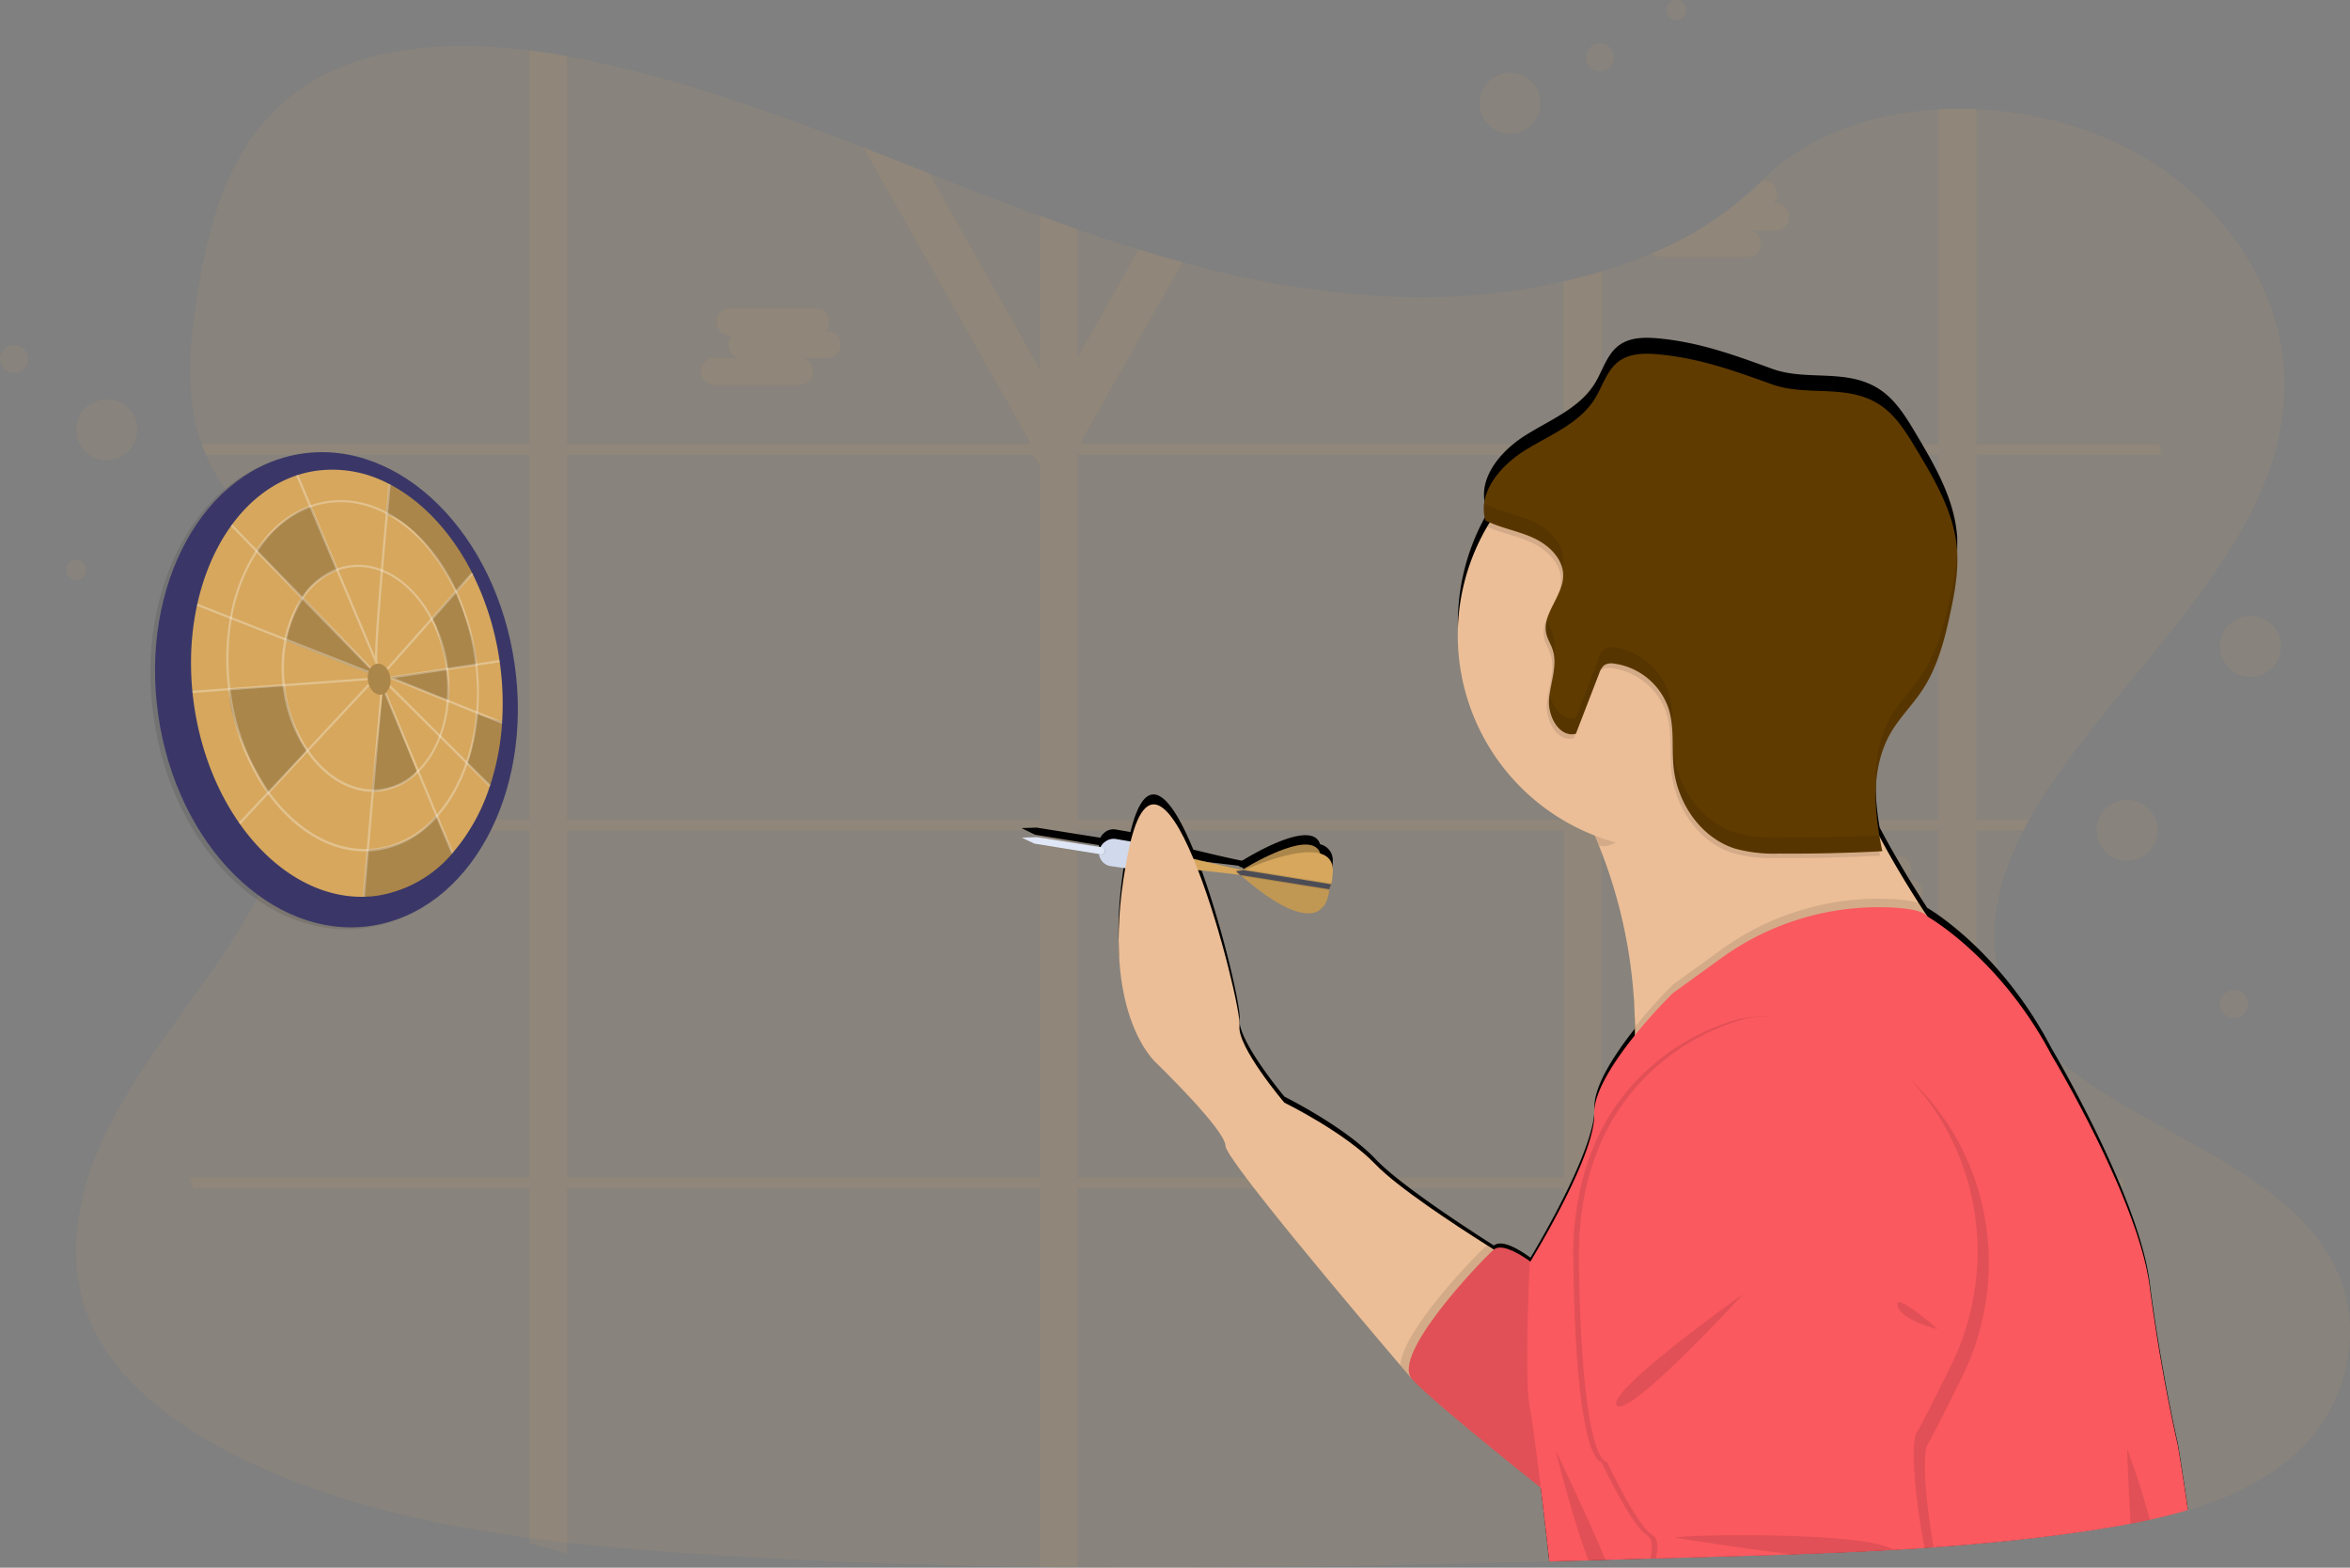 <svg id="Group_7" data-name="Group 7" xmlns="http://www.w3.org/2000/svg" xmlns:xlink="http://www.w3.org/1999/xlink" width="527.99" height="352.205" viewBox="0 0 527.99 352.205">
  <rect x="0" y="0" width="527.99" height="352.205" fill="#808080" stroke="none"/>
  <defs>
    <linearGradient id="linear-gradient" x1="0.5" y1="1" x2="0.5" gradientUnits="objectBoundingBox">
      <stop offset="0" stopColor="gray" stopOpacity="0.251"/>
      <stop offset="0.54" stopColor="gray" stopOpacity="0.122"/>
      <stop offset="1" stopColor="gray" stopOpacity="0.102"/>
    </linearGradient>
  </defs>
  <path id="Path_188" data-name="Path 188" d="M609.312,439.973a60.439,60.439,0,0,1-19.543,10.338q-1.584.541-3.213,1.012c-2.8.835-5.673,1.559-8.567,2.191-1.427.319-2.864.612-4.3.886-2.444.471-4.9.891-7.338,1.275-9.053,1.422-18.167,2.475-27.326,3.274q-4.236.374-8.476.673l-1.128.081-2.024.137-1.245.081c-1.893.127-3.785.238-5.673.344-7.565.425-15.141.734-22.716,1.012-5.566.192-11.077.354-16.613.506l-11.259.329-2.91.086-1.275.035q-5,.152-10.01.288l-.941.025-2.935.086-5.566.152-1.66.046-1.518.04c-35.337.951-70.7,1.645-106.016,1.346q-4.241-.03-8.476-.091c-26.223-.339-52.416-1.255-78.563-3.036-9.19-.627-18.44-1.387-27.64-2.434q-4.251-.481-8.476-1.048c-22.6-3.036-44.643-8.157-64.389-17.711-14.873-7.211-28.6-17.469-34.36-31.117-5.814-13.774-2.738-29.244,3.9-42.745s16.629-25.6,25.241-38.287c2.96-4.367,5.759-8.917,8.294-13.592.152-.283.309-.572.455-.855q1.948-3.659,3.674-7.408h0q1.64-3.573,3.036-7.216.42-1.088.8-2.171c.03-.081.061-.162.086-.243s.066-.182.1-.273a93.687,93.687,0,0,0,3.816-14.1l.121-.668c.056-.319.111-.633.162-.951s.1-.592.142-.891h0a69.835,69.835,0,0,0,.784-13.587v-.506a57.66,57.66,0,0,0-.759-6.948h0c-.03-.2-.061-.39-.1-.582a54.41,54.41,0,0,0-2.667-9.665c-.051-.137-.106-.278-.162-.42a.568.568,0,0,0-.071-.187c-.38-.967-.784-1.923-1.23-2.879h0c-.071-.162-.152-.329-.228-.506h0c-.147-.309-.294-.617-.45-.921h0q-1.068-2.181-2.378-4.306c-1.012-1.685-2.161-3.335-3.34-4.954l-.167-.228-.137-.192c-1.548-2.11-3.168-4.185-4.747-6.28-1.24-1.635-2.454-3.279-3.593-4.954l-.2-.3a50.476,50.476,0,0,1-3.684-6.341c-.213-.45-.42-.9-.612-1.356-.344-.8-.663-1.6-.946-2.414-3.886-10.981-2.707-22.974-.84-34.411,2.768-16.993,7.92-35.307,23.865-45.913,13.921-9.266,32.761-10.349,50.6-8.1,2.859.354,5.688.794,8.476,1.3l1.518.288c22.57,4.327,43.914,11.988,65,20.191,4.924,1.918,9.837,3.866,14.746,5.8q5.754,2.272,11.512,4.519,6.654,2.591,13.41,5.06,4.22,1.549,8.476,3.036,6.827,2.373,13.744,4.509,4.9,1.518,9.848,2.859a211.553,211.553,0,0,0,48.251,7.8,147.4,147.4,0,0,0,37.351-3.461c2.859-.648,5.693-1.392,8.476-2.232a110.326,110.326,0,0,0,11.437-4.145,76.824,76.824,0,0,0,24.584-16.193l.056-.056c9.923-10.065,24.472-15.181,39.714-16.036a83.058,83.058,0,0,1,8.476-.046,84.134,84.134,0,0,1,30.707,7.186c24.108,10.931,39.7,34.072,38.525,57.183-1.705,33.642-34.138,59.465-53.489,88.9-1.366,2.075-2.667,4.215-3.876,6.4-.445.8-.87,1.6-1.285,2.414-4.767,9.311-7.631,19.366-6.073,29.027a30.992,30.992,0,0,0,1.235,5.015c.238.714.506,1.427.8,2.135a39.721,39.721,0,0,0,10.065,13.774,68.833,68.833,0,0,0,6.189,5.03c18.056,13.127,44.208,21.406,55.761,39.34C627.221,407.9,623.648,428.066,609.312,439.973Z" transform="translate(-94.985 -112.083)" fill="#d6a75d" opacity="0.1"/>
  <path id="Path_189" data-name="Path 189" d="M564.033,377.554V299.578h10.581c.415-.81.84-1.614,1.285-2.414H564.033V215.185h41.5c-.091-.8-.192-1.619-.293-2.414h-41.2V137.5a83.067,83.067,0,0,0-8.476.046v75.213h-75.79V173.988c-2.783.84-5.617,1.584-8.476,2.232v36.536H363.1l-.258-.461,22.843-40.418q-4.949-1.341-9.848-2.859L362.1,193.334V164.49q-4.256-1.478-8.476-3.036v34.553L328.7,151.91c-4.909-1.938-9.822-3.886-14.746-5.8L351.4,212.321l-.263.461H247.417V125.6c-2.788-.506-5.617-.946-8.476-1.3v88.456H165.291c.283.81.6,1.614.946,2.414h72.7v81.979H185.674c-.025.081-.056.162-.086.243q-.385,1.083-.8,2.171H238.93v77.991H162.69q.354,1.2.734,2.414h75.517v79.793q4.251,1.123,8.476,2.348V379.968H353.625v85.1q4.236.061,8.476.091V379.968H471.29V463.7l5.566-.152,2.935-.086v-83.5h75.745V460.56q4.241-.3,8.476-.673V379.968h33.146c-.091-.8-.177-1.609-.263-2.414Zm-210.413,0h-106.2V299.578H353.625Zm0-80.39h-106.2V215.185h104.69l1.518,2.191Zm117.67,80.39H362.1V299.578H471.29Zm0-80.39H362.1V215.185H471.29Zm84.246,80.39h-75.77V299.578h75.77Zm0-80.39h-75.77V215.185h75.77Z" transform="translate(-119.985 -113.01)" fill="#d6a75d" opacity="0.1"/>
  <path id="Path_190" data-name="Path 190" d="M842.587,190.362a2.925,2.925,0,0,1-2.8,3.036h-5.658a3,3,0,0,1,2.146,2.935,2.925,2.925,0,0,1-2.8,3.036H813.813a2.677,2.677,0,0,1-1.943-.85,76.824,76.824,0,0,0,24.584-16.193l.056-.056h.617a2.7,2.7,0,0,1,1.979.886,3.168,3.168,0,0,1,0,4.241h.663a2.925,2.925,0,0,1,2.819,2.965Z" transform="translate(-440.652 -141.645)" fill="#d6a75d" opacity="0.1"/>
  <path id="Path_191" data-name="Path 191" d="M418.146,244.081h-.653a3.132,3.132,0,0,0,.8-2.105h0a2.925,2.925,0,0,0-2.8-3.036H395.835a2.925,2.925,0,0,0-2.8,3.036h0a2.925,2.925,0,0,0,2.8,3.036h.658a3.132,3.132,0,0,0-.8,2.105,3,3,0,0,0,2.146,2.935h-5.658a3.036,3.036,0,0,0,0,6.037h19.655a2.925,2.925,0,0,0,2.8-3.036,2.991,2.991,0,0,0-2.125-2.95h5.658a3.036,3.036,0,0,0,0-6.042Z" transform="translate(-232.003 -169.637)" fill="#d6a75d" opacity="0.1"/>
  <path id="Path_192" data-name="Path 192" d="M898.582,487.231h-.658a3.107,3.107,0,0,0,.8-2.105h0a2.925,2.925,0,0,0-2.8-3.036H876.266a2.93,2.93,0,0,0-2.8,3.036h0a2.93,2.93,0,0,0,2.8,3.036h.658a3.128,3.128,0,0,0-.8,2.105,2.986,2.986,0,0,0,2.146,2.93h-5.658a3.036,3.036,0,0,0,0,6.042h19.655a2.93,2.93,0,0,0,2.8-3.036,2.991,2.991,0,0,0-2.146-2.93h5.657a3.036,3.036,0,0,0,0-6.042Z" transform="translate(-469.306 -289.743)" fill="#d6a75d" opacity="0.1"/>
  <ellipse id="Ellipse_83" data-name="Ellipse 83" cx="40.433" cy="53.595" rx="40.433" ry="53.595" transform="matrix(0.99, -0.143, 0.143, 0.99, 26.853, 108.121)" opacity="0.1"/>
  <ellipse id="Ellipse_84" data-name="Ellipse 84" cx="40.433" cy="53.595" rx="40.433" ry="53.595" transform="matrix(0.99, -0.143, 0.143, 0.99, 27.899, 107.688)" fill="#3a3768"/>
  <path id="Path_193" data-name="Path 193" d="M233.019,367a57.715,57.715,0,0,1-2.763,14.589,43.282,43.282,0,0,1-8.34,14.994A27.794,27.794,0,0,1,205,406.2a25.54,25.54,0,0,1-3.274.253c-17.762.243-34.35-18.218-37.928-43.049-3.78-26.345,8.491-49.951,27.448-52.659a26.984,26.984,0,0,1,16.411,2.991c7.454,3.846,14.048,10.92,18.663,20.06h0a64.146,64.146,0,0,1,6.128,19.736A65.482,65.482,0,0,1,233.019,367Z" transform="translate(-120.197 -204.978)" fill="#d6a75d"/>
  <path id="Path_194" data-name="Path 194" d="M245.789,409.034l-2.449,22.311s7.834-.734,10.121-4.651L246.24,408.66Z" transform="translate(-159.823 -253.472)" fill="#d6a75d"/>
  <path id="Path_195" data-name="Path 195" d="M245.789,409.034l-2.449,22.311s7.834-.734,10.121-4.651L246.24,408.66Z" transform="translate(-159.823 -253.472)" opacity="0.2"/>
  <path id="Path_196" data-name="Path 196" d="M180.061,407.12l12.322-.83s1.28,9.362,5.172,14.63l-8.749,9.514S179.733,415.976,180.061,407.12Z" transform="translate(-128.562 -252.301)" opacity="0.2"/>
  <rect id="Rectangle_89" data-name="Rectangle 89" width="42.619" height="0.506" transform="translate(53.638 184.828) rotate(-47)" fill="#fff" opacity="0.3"/>
  <path id="Path_197" data-name="Path 197" d="M85.45,304.291l-.04-.506,40.423-2.945.04.5Z" transform="translate(-42.189 -148.602)" fill="#fff" opacity="0.3"/>
  <path id="Path_198" data-name="Path 198" d="M269.1,336.925h0l-3.5,4.241c-8.648-16.553-15.864-17.484-15.864-17.484l.7-6.821C257.9,320.711,264.5,327.785,269.1,336.925Z" transform="translate(-162.984 -208.127)" opacity="0.2"/>
  <path id="Path_199" data-name="Path 199" d="M208.779,366.9l15.961,16.7-1.118.471-18.562-7.3A47.783,47.783,0,0,1,208.779,366.9Z" transform="translate(-140.914 -232.844)" opacity="0.2"/>
  <rect id="Rectangle_90" data-name="Rectangle 90" width="0.506" height="41.374" transform="translate(44.199 136.094) rotate(-68.55)" fill="#fff" opacity="0.3"/>
  <path id="Path_200" data-name="Path 200" d="M250.79,400.842,263.805,399s.916,5.384.43,6.958a1.186,1.186,0,0,1-.056.142Z" transform="translate(-163.503 -248.7)" opacity="0.2"/>
  <path id="Path_201" data-name="Path 201" d="M192.14,336.634s5.44-7.859,12.216-9.944l5.992,14.326s-5.84,2.161-7.884,6.472Z" transform="translate(-134.532 -212.982)" opacity="0.2"/>
  <path id="Path_202" data-name="Path 202" d="M228.326,355.531l-.435-.056c-.1,0-.2-.03-.273-.334l-17.838-42.2.466-.2,17.261,40.848c0-2.272.273-7.333,1.22-18.612.835-9.959,1.807-20.029,1.817-20.13l.506.051c-1.447,14.984-3.38,37.447-3,39.977Z" transform="translate(-143.245 -206.091)" fill="#fff" opacity="0.3"/>
  <rect id="Rectangle_91" data-name="Rectangle 91" width="0.506" height="44.77" transform="translate(51.847 118.172) rotate(-44.18)" fill="#fff" opacity="0.3"/>
  <path id="Path_203" data-name="Path 203" d="M269.87,370.644l5.45-6.174s5.177,12.767,4.595,16.563l-6.472.911S271.115,370.988,269.87,370.644Z" transform="translate(-172.927 -231.644)" opacity="0.2"/>
  <rect id="Rectangle_92" data-name="Rectangle 92" width="28.829" height="0.506" transform="translate(86.786 150.199) rotate(-48.39)" fill="#fff" opacity="0.3"/>
  <path id="Path_204" data-name="Path 204" d="M240.8,376.366l-.03-.268a.523.523,0,0,0-.035-.233c-.035-.076,0-.207-.04-.314a33.464,33.464,0,0,0-3.35-10.6c-.056-.106-.111-.213-.172-.319a1.107,1.107,0,0,0-.081-.152c-2.723-5.06-6.629-8.841-10.986-10.627-.162-.071-.324-.132-.506-.192a14.291,14.291,0,0,0-7.085-.8,13.487,13.487,0,0,0-2.611.643,1.232,1.232,0,0,0-.192.066l-.288.106a16.584,16.584,0,0,0-7.479,6.133l-.056.081-.147.218h0a1.11,1.11,0,0,0-.086.127c-.213.319-.42.643-.617.982s-.374.648-.552,1.012a26.9,26.9,0,0,0-2.48,6.953c-.04.167-.076.339-.106.506a33.206,33.206,0,0,0-.395,9.878l.03.3a.557.557,0,0,0,.025.2c.035.278.071.557.111.835a32.594,32.594,0,0,0,5.111,13.572c.03.051.066.1.1.147s.127.187.2.278c.172.253.349.506.536.739,3.542,4.711,8.284,7.712,13.253,8.066.218,0,.44.025.663.03h.506a13.256,13.256,0,0,0,1.781-.137,14.716,14.716,0,0,0,8.041-4.048c.132-.121.263-.248.39-.38a21.972,21.972,0,0,0,4.732-7.459c.071-.172.137-.344.2-.506a30.079,30.079,0,0,0,1.69-7.53l.046-.531A34.263,34.263,0,0,0,240.8,376.366Zm-1.979,14.448c-.061.177-.127.354-.192.506a21.648,21.648,0,0,1-4.554,7.343c-.126.132-.253.263-.385.385a14.245,14.245,0,0,1-7.9,4.018,12.31,12.31,0,0,1-1.665.132h-.506c-5.2-.106-10.177-3.239-13.835-8.259l-.314-.44c-.1-.142-.2-.283-.288-.43a32.028,32.028,0,0,1-4.964-13.268c-.04-.268-.076-.536-.106-.8,0-.172-.04-.339-.056-.506a32.706,32.706,0,0,1,.369-9.65c.03-.172.061-.339.1-.506a26.35,26.35,0,0,1,2.454-6.907l.334-.612c.238-.42.506-.83.744-1.22.076-.116.152-.233.233-.344a.826.826,0,0,1,.056-.086,16.148,16.148,0,0,1,7.317-6.037l.476-.177h0a13.436,13.436,0,0,1,5.339-.7,14.519,14.519,0,0,1,4.1.921l.506.2c4.241,1.781,8.031,5.526,10.672,10.5.086.157.167.319.248.481a33.146,33.146,0,0,1,3.188,10.283l.046.309h0v.187c0,.061.025.207.035.314a33.4,33.4,0,0,1,.157,6.493v.162l-.03.369h0a29.306,29.306,0,0,1-1.579,7.348Z" transform="translate(-140.048 -225.839)" fill="#fff" opacity="0.3"/>
  <path id="Path_205" data-name="Path 205" d="M293.48,420.214a57.714,57.714,0,0,1-2.763,14.589l-5.2-5.258c1.417-2.135,2.287-11.335,2.287-11.335l.3.207C288.369,418.979,291.243,419.713,293.48,420.214Z" transform="translate(-180.658 -258.189)" opacity="0.2"/>
  <rect id="Rectangle_93" data-name="Rectangle 93" width="0.506" height="31.759" transform="matrix(0.705, -0.709, 0.709, 0.705, 87.384, 154.335)" fill="#fff" opacity="0.3"/>
  <path id="Path_206" data-name="Path 206" d="M197.37,307.366l-25.96-10.5,25.474-3.831.076.5-23.642,3.552,24.239,9.8Z" transform="translate(-84.669 -144.749)" fill="#fff" opacity="0.3"/>
  <path id="Path_207" data-name="Path 207" d="M259.606,472.406a27.794,27.794,0,0,1-16.912,9.615,25.545,25.545,0,0,1-3.274.253l1.063-10.627s9.731.147,15.369-7.707Z" transform="translate(-157.886 -280.778)" opacity="0.2"/>
  <rect id="Rectangle_94" data-name="Rectangle 94" width="0.506" height="38.97" transform="matrix(0.922, -0.386, 0.386, 0.922, 86.374, 155.854)" fill="#fff" opacity="0.3"/>
  <rect id="Rectangle_95" data-name="Rectangle 95" width="45.594" height="0.506" transform="translate(81.464 201.456) rotate(-85.04)" fill="#fff" opacity="0.3"/>
  <path id="Path_208" data-name="Path 208" d="M235.2,361.215a3.536,3.536,0,0,0-.061-.506c-.046-.415-.1-.83-.162-1.245a53.7,53.7,0,0,0-4.327-14.812v-.046l-.213-.45c-3.709-7.818-9.134-13.921-15.3-17.271-.121-.071-.248-.137-.374-.2l-.106-.056a21.679,21.679,0,0,0-13.157-2.4,20.239,20.239,0,0,0-3.7.9l-.476.172h0a23.966,23.966,0,0,0-10.308,7.768q-.759.956-1.452,1.994c-.1.142-.192.283-.283.43a40.7,40.7,0,0,0-5.663,14.675c-.035.167-.066.334-.091.506a53.074,53.074,0,0,0-.359,15.6,3.556,3.556,0,0,0,.066.506c.025.172.061.481.1.724.056.39.116.784.182,1.169v.035c.248,1.518.557,2.991.921,4.438a.148.148,0,0,0,0,.046,49.087,49.087,0,0,0,7.459,16.543c.1.142.192.278.3.42a39.19,39.19,0,0,0,3.239,3.9c.678.719,1.376,1.392,2.085,2.024,4.59,4.114,9.716,6.452,14.913,6.821.607.04,1.22.056,1.827.04h.213a2.882,2.882,0,0,0,.3,0,19.5,19.5,0,0,0,2.024-.182,21.947,21.947,0,0,0,13.157-7.262c.046-.046.086-.1.127-.142l.248-.273a32.386,32.386,0,0,0,4.489-6.69,39.048,39.048,0,0,0,2.065-4.823,2776.121,2776.121,0,0,1,.182-.536,46.348,46.348,0,0,0,2.247-10.855.762.762,0,0,1,.025-.238c.025-.081,0-.192.025-.288q.157-2.065.162-4.175A55.382,55.382,0,0,0,235.2,361.215Zm-.349,10.738a45.773,45.773,0,0,1-2.156,10.657q-.086.263-.182.506a38.744,38.744,0,0,1-2.115,4.99,31.841,31.841,0,0,1-4.261,6.4c-.116.142-.243.283-.369.42a21.577,21.577,0,0,1-13.036,7.282q-.956.137-1.913.182h-.506c-5.764.121-11.523-2.262-16.6-6.877-.643-.582-1.275-1.2-1.9-1.857a39.811,39.811,0,0,1-3.259-3.927l-.147-.213-.152-.213a50.542,50.542,0,0,1-8.426-21.927c-.035-.228-.066-.455-.1-.683a.688.688,0,0,0-.035-.263c-.035-.091,0-.157-.025-.238A52.628,52.628,0,0,1,180,350.816l.091-.506a40.175,40.175,0,0,1,5.566-14.493q.076-.127.167-.258c.035-.061.076-.121.116-.177.445-.673.916-1.321,1.4-1.938a23.521,23.521,0,0,1,10.2-7.722l.339-.121.142-.051a19.671,19.671,0,0,1,3.573-.86,20.013,20.013,0,0,1,4.22-.152,22.185,22.185,0,0,1,8.8,2.6l.1.051.38.207a32.25,32.25,0,0,1,9.109,7.727,44.024,44.024,0,0,1,5.9,9.412c.025.046.046.1.066.142l.167.354h0a53.458,53.458,0,0,1,4.19,14.473c.061.415.116.825.167,1.24a.863.863,0,0,0,.035.3c.035.1,0,.137,0,.207a53.6,53.6,0,0,1,.2,10.121Q234.885,371.685,234.854,371.953Z" transform="translate(-127.922 -211.669)" fill="#fff" opacity="0.3"/>
  <ellipse id="Ellipse_85" data-name="Ellipse 85" cx="2.545" cy="3.502" rx="2.545" ry="3.502" transform="matrix(0.99, -0.143, 0.143, 0.99, 82.167, 149.489)" fill="#d6a75d"/>
  <ellipse id="Ellipse_86" data-name="Ellipse 86" cx="2.545" cy="3.502" rx="2.545" ry="3.502" transform="matrix(0.99, -0.143, 0.143, 0.99, 82.167, 149.489)" opacity="0.2"/>
  <circle id="Ellipse_87" data-name="Ellipse 87" cx="6.852" cy="6.852" r="6.852" transform="translate(332.425 16.355)" fill="#d6a75d" opacity="0.1"/>
  <circle id="Ellipse_88" data-name="Ellipse 88" cx="6.852" cy="6.852" r="6.852" transform="translate(17.13 89.701)" fill="#d6a75d" opacity="0.1"/>
  <circle id="Ellipse_89" data-name="Ellipse 89" cx="6.852" cy="6.852" r="6.852" transform="translate(498.781 138.367)" fill="#d6a75d" opacity="0.1"/>
  <circle id="Ellipse_90" data-name="Ellipse 90" cx="6.852" cy="6.852" r="6.852" transform="translate(471.06 179.716)" fill="#d6a75d" opacity="0.1"/>
  <circle id="Ellipse_91" data-name="Ellipse 91" cx="3.158" cy="3.158" r="3.158" transform="translate(356.285 9.696)" fill="#d6a75d" opacity="0.1"/>
  <circle id="Ellipse_92" data-name="Ellipse 92" cx="3.158" cy="3.158" r="3.158" transform="translate(0 77.485)" fill="#d6a75d" opacity="0.1"/>
  <circle id="Ellipse_93" data-name="Ellipse 93" cx="3.158" cy="3.158" r="3.158" transform="translate(498.781 222.401)" fill="#d6a75d" opacity="0.1"/>
  <circle id="Ellipse_94" data-name="Ellipse 94" cx="2.232" cy="2.232" r="2.232" transform="translate(374.406 0)" fill="#d6a75d" opacity="0.1"/>
  <circle id="Ellipse_95" data-name="Ellipse 95" cx="2.232" cy="2.232" r="2.232" transform="translate(14.898 125.812)" fill="#d6a75d" opacity="0.1"/>
  <path id="Path_209" data-name="Path 209" d="M791.627,500.336s-3.785-16.279-6.305-36.071-22.058-52.679-22.058-52.679c-.086-.167-.177-.339-.268-.506a89.83,89.83,0,0,0-10.87-16.117c-8.6-10.156-16.406-14.721-16.8-14.943h0c-.617-.941-1.28-1.979-1.979-3.087-2.621-4.144-5.739-9.357-8.714-14.984a2.1,2.1,0,0,0-.071-.39h0c-1.326-8.016-1.376-16.446,2.611-23.369,1.969-3.416,4.807-6.229,6.973-9.519,3.542-5.364,5.152-11.766,6.452-18.081a53.015,53.015,0,0,0,1.473-13.42v-.2h0c0-.314-.041-.628-.071-.941-.744-8.157-5.02-15.485-9.19-22.5-2.2-3.694-4.5-7.5-8.041-9.893-7.358-4.964-16.375-1.857-24.24-4.7-8.355-3.036-15.991-5.865-25.084-6.8-3.224-.329-6.766-.41-9.377,1.518-2.743,2.024-3.654,5.718-5.475,8.638-3.477,5.566-10.035,8.1-15.571,11.6-4.205,2.636-8.238,6.852-9.109,11.492v-.04a10.222,10.222,0,0,0-.162,1.518v.248a9.193,9.193,0,0,0,.375,2.768c.314.162.633.3.956.445-.2.329-.4.658-.6,1.012l-.425.754a49.268,49.268,0,0,0,24.6,69.55h0c.3.729.607,1.483.911,2.262a114.588,114.588,0,0,1,8.1,41.283h0v1.938h0c-4.554,5.769-9.276,12.924-9.109,17.873.273,8.289-10.779,27.574-13.759,32.614l-.6,1.012h0c-2.976-2.156-6.513-4.094-8.228-2.733l-1.437-.921c-7.267-4.666-20.242-13.309-25.135-18.476-6.933-7.343-20.485-14.048-20.485-14.048s-10.713-12.773-10.08-17.56c.314-2.383-3.988-21.411-9.316-35.372,3.891.41,7.889.9,9.109,1.053l.3.263.42.066c14.731,12.945,17.954,7.176,17.954,7.176,1.2-.815,1.614-3.269,1.731-4.21v-.223h.076v-.187a1.361,1.361,0,0,0,.081-.172l.035-.066.025-.051a.41.41,0,0,1,.056-.132,2.342,2.342,0,0,0,.2-.506h-.041a18.948,18.948,0,0,0,.309-3.208,3.643,3.643,0,0,0-2.854-3.573.109.109,0,0,0-.025-.081c-1.913-5.688-15.824,2.748-17.362,3.7l-.375.04c-2.788-.557-7.085-1.574-10.723-2.454-4.934-12-10.531-18.724-14.119-3.952l-3.3-.567a3.036,3.036,0,0,0-2.358.557,4,4,0,0,0-1.128,1.285L535.215,362l-3.375.116L534.7,363.5l.213.1,14.316,2.333a3.1,3.1,0,0,0,2.657,2.677l3.213.466c-5.739,33.495,7.085,44.425,7.085,44.425s15.439,15.141,15.439,18.724c0,3.036,30.14,39.1,39.3,49.987,1.64,1.953,2.611,3.1,2.611,3.1,3.6,4.134,20.9,18.258,28.951,24.766h0c.789,6.579,1.518,13.157,1.938,16.765l1.518-.041,7.2-.2,3.876-.116q5.01-.137,10.01-.288l1.275-.035,2.91-.091q5.632-.162,11.26-.334,8.3-.25,16.613-.506c7.591-.268,15.151-.577,22.716-1.012,1.888-.106,3.78-.218,5.673-.344l1.245-.086,2.024-.137c12.378-.875,24.705-2.135,36.941-4.079,2.439-.39,4.893-.815,7.338-1.3,1.437-.273,2.874-.572,4.3-.9,2.895-.643,5.764-1.376,8.567-2.222C792.7,506.611,791.627,500.336,791.627,500.336Z" transform="translate(-302.329 -176.064)" fill="url(#linear-gradient)"/>
  <path id="Path_210" data-name="Path 210" d="M613.268,485.393l-1.882-.066s-12.767-1.584-16.856-1.68a2.823,2.823,0,0,0-1.23.1l.906-3.654,1.108.273c3.891.961,16.791,4.119,18.865,4.19C616.634,484.634,613.268,485.393,613.268,485.393Z" transform="translate(-332.688 -288.755)" fill="#d6a75d"/>
  <path id="Path_211" data-name="Path 211" d="M629.83,482.635s15.485-9.686,17.509-3.74-3.254,6.821-3.254,6.821Z" transform="translate(-350.732 -287.211)" fill="#d6a75d"/>
  <path id="Path_212" data-name="Path 212" d="M629.83,482.635s15.485-9.686,17.509-3.74-3.254,6.821-3.254,6.821Z" transform="translate(-350.732 -287.211)" opacity="0.2"/>
  <path id="Path_213" data-name="Path 213" d="M647.293,492.821S644.03,498.6,629,485.453l.208-.268.622-.8s19.452-8.942,19.958-.207a16.853,16.853,0,0,1-.364,3.38,1.751,1.751,0,0,1-.309.668l-.071.066a2.4,2.4,0,0,1-.04.369C648.908,489.587,648.5,492.006,647.293,492.821Z" transform="translate(-350.322 -288.881)" fill="#d6a75d"/>
  <path id="Path_214" data-name="Path 214" d="M647.293,497.2s-3.264,5.779-18.293-7.368l.208-.268.349-.359,19.559,3.4-.071.066a2.4,2.4,0,0,1-.04.369C648.908,493.962,648.5,496.381,647.293,497.2Z" transform="translate(-350.322 -293.255)" opacity="0.1"/>
  <path id="Path_215" data-name="Path 215" d="M648.251,492.171l-20.009-3.218-1.012-.86,1.832-.213,19.589,3.173a1.452,1.452,0,0,1-.375.734A2.591,2.591,0,0,1,648.251,492.171Z" transform="translate(-349.448 -292.603)" opacity="0.1"/>
  <path id="Path_216" data-name="Path 216" d="M647.861,493.006l-20.009-3.2-1.012-.855,1.827-.218,19.609,3.173a1.412,1.412,0,0,1-.38.734S647.891,492.778,647.861,493.006Z" transform="translate(-349.255 -293.023)" opacity="0.1"/>
  <path id="Path_217" data-name="Path 217" d="M648.036,492.6l-20.024-3.2L627,488.538l1.827-.218,19.594,3.173a1.518,1.518,0,0,1-.38.734A1.307,1.307,0,0,1,648.036,492.6Z" transform="translate(-349.334 -292.82)" fill="#4c4c56"/>
  <path id="Path_218" data-name="Path 218" d="M594.53,483.647a2.824,2.824,0,0,0-1.23.1l.906-3.654,1.108.273A13.665,13.665,0,0,1,594.53,483.647Z" transform="translate(-332.688 -288.755)" opacity="0.1"/>
  <path id="Path_219" data-name="Path 219" d="M581.308,476.336l-11.239-1.9a3.061,3.061,0,0,0-2.358.552,3.183,3.183,0,0,0-1.452,2.783,3.077,3.077,0,0,0,2.677,2.768l11.27,1.6S582.239,477.171,581.308,476.336Z" transform="translate(-319.329 -285.937)" fill="#d1d9ec"/>
  <path id="Path_220" data-name="Path 220" d="M532.33,473.961l3.38-.121,14.569,2.282a.8.8,0,0,1,.668.946h0a.8.8,0,0,1-.916.638L535.2,475.323Z" transform="translate(-302.571 -285.668)" opacity="0.1"/>
  <path id="Path_221" data-name="Path 221" d="M531.92,473.766l3.375-.116,14.574,2.277a.8.8,0,0,1,.663.936h0a.8.8,0,0,1-.911.643l-14.837-2.389Z" transform="translate(-302.369 -285.574)" fill="#dfe6f5"/>
  <path id="Path_222" data-name="Path 222" d="M662.922,561.409l-22.058,26.785s-.972-1.128-2.611-3.062c-9.159-10.743-39.3-46.323-39.3-49.339,0-3.542-15.439-18.5-15.439-18.5s-13.866-11.639-6.305-47.912,25.525,34.674,24.9,39.4,10.08,17.332,10.08,17.332,13.552,6.619,20.485,13.866c4.878,5.1,17.868,13.633,25.135,18.218C660.872,560.159,662.922,561.409,662.922,561.409Z" transform="translate(-323.625 -278.384)" fill="#ebbe97"/>
  <path id="Path_223" data-name="Path 223" d="M724.71,658.163l-22.058,26.785s-.972-1.128-2.611-3.062c.354-7.5,16.193-24.047,19-26.562a2.024,2.024,0,0,1,.557-.354C722.66,656.913,724.71,658.163,724.71,658.163Z" transform="translate(-385.413 -375.138)" opacity="0.1"/>
  <path id="Path_224" data-name="Path 224" d="M736.005,663.025s-10.085-9.453-13.233-6.614-23,23.632-18.278,28.991,33.085,27.721,33.085,27.721Z" transform="translate(-387.255 -375.587)" fill="#fa595f"/>
  <path id="Path_225" data-name="Path 225" d="M736.005,663.025s-10.085-9.453-13.233-6.614-23,23.632-18.278,28.991,33.085,27.721,33.085,27.721Z" transform="translate(-387.255 -375.587)" opacity="0.1"/>
  <path id="Path_226" data-name="Path 226" d="M857.539,456.4s-9.843,9.5-22.17,19.8l-.466.385-.719.6h0C814.52,493.451,789.177,511,786.566,495.981a20.884,20.884,0,0,1-.035-5.916c.03-.288.071-.587.111-.891s.081-.587.111-.875a99.256,99.256,0,0,0,.815-11.411v-1.913a111.835,111.835,0,0,0-8.1-40.752c-.3-.769-.612-1.518-.911-2.232h0A88.545,88.545,0,0,0,770.55,416.7s5.855-3.542,13.972-8.1c2.981-1.66,6.26-3.446,9.67-5.238,18.724-9.817,41.237-19.634,38.12-8.1-1.473,5.46-.106,12.707,2.606,20.292.152.42.3.83.46,1.245a124.712,124.712,0,0,0,6.073,13.405l.152.293c3.254,6.234,6.761,12.059,9.665,16.588.7,1.093,1.361,2.115,1.979,3.036C855.793,454.025,857.539,456.4,857.539,456.4Z" transform="translate(-420.242 -244.281)" fill="#ebbe97"/>
  <path id="Path_227" data-name="Path 227" d="M835.444,416.806c-.147.218-.3.435-.46.648a32.942,32.942,0,0,1-16.7,12.408,54.438,54.438,0,0,1-15.065,2.419c-1.392.051-2.814.076-4.281.076a85.617,85.617,0,0,1-10.121-.582c-1.766-.278-3.613.911-5.4,1.781-1.331.643-2.631,1.113-3.846.668-.3-.769-.612-1.518-.911-2.232h0A88.545,88.545,0,0,0,770.65,416.7s5.855-3.542,13.972-8.1c2.981-1.66,6.26-3.446,9.671-5.238,18.724-9.817,41.237-19.634,38.12-8.1-1.473,5.46-.106,12.707,2.606,20.292C835.135,415.981,835.287,416.391,835.444,416.806Z" transform="translate(-420.291 -244.281)" opacity="0.1"/>
  <path id="Path_228" data-name="Path 228" d="M822.067,336.881c0,.739,0,1.468-.051,2.2a48.251,48.251,0,0,1-55.867,45.468,46.285,46.285,0,0,1-5.06-1.083,47.523,47.523,0,0,1-4.757-1.564h0a48.307,48.307,0,0,1-24.649-68.619l.425-.744a48.276,48.276,0,0,1,89.959,24.346Z" transform="translate(-398.003 -194.172)" fill="#ebbe97"/>
  <path id="Path_229" data-name="Path 229" d="M872.949,511.192s-76.574,74.049-70.9,32.771a102.278,102.278,0,0,0,.941-14.2,124.889,124.889,0,0,1,8.456-9.433l10.758-7.778a60.25,60.25,0,0,1,38.338-11.518,27.834,27.834,0,0,1,6.133.845C870.282,507.533,872.949,511.192,872.949,511.192Z" transform="translate(-435.652 -299.069)" opacity="0.1"/>
  <path id="Path_230" data-name="Path 230" d="M904.8,640.187c-2.8.835-5.673,1.559-8.567,2.191-1.427.319-2.864.612-4.3.886-2.444.471-4.9.891-7.338,1.275-12.216,1.918-24.543,3.163-36.941,4.048l-2.024.137-1.245.081c-1.893.127-3.785.238-5.673.344-7.565.425-15.141.734-22.716,1.012-5.567.192-11.077.354-16.613.506l-11.26.329-2.91.086-1.275.035q-5,.152-10.01.288l-3.876.111-7.2.2-1.518.04c-.4-3.573-1.149-10.065-1.938-16.548h0l-.182-1.518c-.87-7.15-1.771-14.017-2.292-16.618-1.26-6.3,0-32.458,0-32.458l.137-.218h0l.6-1.012c2.981-4.974,14.033-24.012,13.759-32.194-.162-4.883,4.554-11.948,9.109-17.641.6-.739,1.189-1.457,1.771-2.141,3.628-4.266,6.735-7.3,6.735-7.3l10.753-7.783a60.326,60.326,0,0,1,38.343-11.507c4.048.208,7.277.774,8.1,1.994h0c.349.2,8.193,4.7,16.8,14.751a88.735,88.735,0,0,1,10.87,15.91c.091.162.182.329.268.506,0,0,19.538,32.458,22.058,52s6.305,35.605,6.305,35.605S903.6,631.747,904.8,640.187Z" transform="translate(-413.234 -300.936)" fill="#fa595f"/>
  <path id="Path_231" data-name="Path 231" d="M852.741,646.638c-1.715,2.788-.071,17,1.756,26.066-1.893.126-3.785.238-5.673.344-7.565.425-15.141.734-22.716,1.012-5.566.192-11.077.354-16.613.506l-11.259.329-2.91.086-1.275.035c.592-2.141.708-4.377-.865-5.374-3.466-2.206-10.085-16.391-10.085-16.391s-5.668,1.265-6.3-45.038a66.905,66.905,0,0,1,2.819-20.975A51.662,51.662,0,0,1,782,580.994h0a48.792,48.792,0,0,1,7.823-12.089h0a50.187,50.187,0,0,1,24.462-15.181,40.643,40.643,0,0,1,7.171-.547h.061a37.165,37.165,0,0,1,16.446,4.048,42.814,42.814,0,0,1,6.229,3.8,49.9,49.9,0,0,1,5.222,4.463c17.671,17.205,21.851,44.071,10.936,66.2C856.87,638.779,853.718,645.049,852.741,646.638Z" transform="translate(-423.318 -324.855)" opacity="0.1"/>
  <path id="Path_232" data-name="Path 232" d="M860.219,651.586c-1.554,2.53-.354,14.377,1.24,23.329l-2.024.137-1.245.081c-1.893.127-3.785.238-5.673.344-7.565.425-15.141.734-22.716,1.012-5.567.192-11.077.354-16.613.506l-11.259.329a3.023,3.023,0,0,0-1.27-2.733,7.848,7.848,0,0,1-1.68-1.645c-.147-.177-.3-.369-.45-.567-3.507-4.656-7.95-14.169-7.95-14.169s-5.673,1.26-6.305-45.038c-.2-15.09,3.7-26.132,9.063-34.163a50.258,50.258,0,0,1,28.435-20.353,38.353,38.353,0,0,1,19.179,1.564,38.966,38.966,0,0,1,6.943,3.234,48.111,48.111,0,0,1,8.213,6.229l.81.774c17.671,17.205,21.846,44.071,10.931,66.2C864.349,643.727,861.2,650,860.219,651.586Z" transform="translate(-427.016 -327.283)" opacity="0.1"/>
  <path id="Path_233" data-name="Path 233" d="M855.244,646.607c-1.71,2.783-.081,16.917,1.741,25.985l-1.245.081c-1.893.126-3.785.238-5.673.344-7.565.425-15.141.734-22.716,1.012-5.566.192-11.077.354-16.613.506l-11.259.329-2.91.086c.445-1.634.612-3.32-.041-4.463a2.443,2.443,0,0,0-.45-.567,1.978,1.978,0,0,0-.39-.309c-3.466-2.206-10.085-16.391-10.085-16.391s-5.668,1.265-6.3-45.038c-.233-17.337,4.959-29.351,11.548-37.558a50.272,50.272,0,0,1,25.95-16.958,41.162,41.162,0,0,1,5.911-.547h.061a37.256,37.256,0,0,1,16.912,3.643,45.976,45.976,0,0,1,12.251,8.714c.587.572,1.164,1.154,1.715,1.746,16.193,17.251,19.776,43.064,9.22,64.455C859.374,638.749,856.221,645.018,855.244,646.607Z" transform="translate(-424.561 -324.825)" fill="#fa595f"/>
  <path id="Path_234" data-name="Path 234" d="M824.428,676.39s-31.1,22.069-28.445,25.1S824.428,676.39,824.428,676.39Z" transform="translate(-432.726 -385.719)" opacity="0.1"/>
  <path id="Path_235" data-name="Path 235" d="M929.747,686.174s-9.716-8.653-9.013-5.3S929.747,686.174,929.747,686.174Z" transform="translate(-494.409 -387.553)" opacity="0.1"/>
  <path id="Path_236" data-name="Path 236" d="M871.152,786.846c-7.565.425-15.141.734-22.716,1.012-12.97-1.518-26.456-3.75-26.456-3.75C823.149,783.425,864.528,782.6,871.152,786.846Z" transform="translate(-445.646 -438.653)" opacity="0.1"/>
  <path id="Path_237" data-name="Path 237" d="M1027.806,761.136c-1.427.319-2.864.612-4.3.886-.562-9.053-.784-16.851-.784-16.851A160.66,160.66,0,0,1,1027.806,761.136Z" transform="translate(-544.803 -419.693)" opacity="0.1"/>
  <path id="Path_238" data-name="Path 238" d="M780.194,770.469l-3.876.111c-3.087-8.431-5.739-18.43-6.821-22.676-.334-1.311-.506-2.075-.506-2.075l.481,1.012C771.065,750.167,776.348,761.259,780.194,770.469Z" transform="translate(-419.471 -420.019)" opacity="0.1"/>
  <path id="Path_239" data-name="Path 239" d="M825.321,354.141a47.947,47.947,0,0,1-6.194,11.33c.152.42.3.83.46,1.245a124.688,124.688,0,0,0,6.073,13.405l.152.294c.263,2.024.628,4.048,1.047,6.022q-11.538.607-23.1.531a33.118,33.118,0,0,1-9.944-1.1,17.206,17.206,0,0,1-3.765-1.71,18.918,18.918,0,0,1-2.682-1.969,22.772,22.772,0,0,1-7.378-14.5c-.461-4.347.2-8.851-1.063-13.036a14.25,14.25,0,0,0-.506-1.371,15.121,15.121,0,0,0-11.8-8.977,3.234,3.234,0,0,0-2.2.3,3.669,3.669,0,0,0-1.189,1.842l-5.217,13.607c-3.714.931-6.336-3.922-6.027-7.737s2.024-7.722.754-11.335c-.39-1.118-1.053-2.135-1.336-3.279-1.128-4.509,3.719-8.512,3.76-13.157.03-3.821-3.239-6.908-6.71-8.5-3.183-1.457-6.7-2.085-9.888-3.507A48.276,48.276,0,0,1,828.509,336.9c0,.739,0,1.468-.051,2.2a47.971,47.971,0,0,1-3.137,15.045Z" transform="translate(-404.445 -194.191)" opacity="0.1"/>
  <path id="Path_240" data-name="Path 240" d="M776.81,259.216c-3.224-.324-6.766-.4-9.377,1.518-2.743,2.024-3.654,5.647-5.475,8.527-3.476,5.506-10.035,8.021-15.571,11.447s-10.779,9.544-8.927,15.789c3.411,1.721,7.282,2.323,10.753,3.912s6.741,4.676,6.71,8.5c-.041,4.645-4.888,8.648-3.76,13.157.283,1.144.946,2.161,1.336,3.279,1.26,3.613-.445,7.52-.754,11.335s2.313,8.669,6.027,7.737l5.253-13.607a3.669,3.669,0,0,1,1.189-1.842,3.234,3.234,0,0,1,2.2-.3,15.065,15.065,0,0,1,12.266,10.349c1.26,4.185.6,8.689,1.063,13.036.845,8.016,6.143,15.768,13.835,18.182a33.392,33.392,0,0,0,9.944,1.1q11.553.086,23.1-.531c-1.9-8.927-2.672-18.789,1.928-26.663,1.969-3.37,4.807-6.148,6.973-9.4,3.542-5.293,5.151-11.614,6.452-17.843,1.012-4.721,1.837-9.549,1.392-14.351-.744-8.051-5.02-15.288-9.19-22.21-2.2-3.649-4.5-7.414-8.041-9.772-7.358-4.9-16.375-1.827-24.239-4.64C793.539,262.94,785.9,260.137,776.81,259.216Z" transform="translate(-403.709 -179.564)" fill="#603b00"/>
  <g id="Group_6" data-name="Group 6" transform="translate(333.372 112.448)" opacity="0.1">
    <path id="Path_241" data-name="Path 241" d="M766.406,384.813a10.425,10.425,0,0,0-.329-4.823c-.354-1.012-.926-1.948-1.245-2.97a6.361,6.361,0,0,0-.086,3.234c.283,1.144.946,2.161,1.331,3.279A7.806,7.806,0,0,1,766.406,384.813Z" transform="translate(-750.664 -350.291)"/>
    <path id="Path_242" data-name="Path 242" d="M754.686,339.235a7.726,7.726,0,0,0,.233-1.771c.03-3.816-3.234-6.907-6.705-8.5s-7.343-2.191-10.753-3.912a8.768,8.768,0,0,1-.207-.855,9.287,9.287,0,0,0,.207,4.4c3.411,1.721,7.282,2.323,10.753,3.912C751.134,333.845,753.892,336.244,754.686,339.235Z" transform="translate(-737.082 -324.2)"/>
    <path id="Path_243" data-name="Path 243" d="M817.818,432.052a33.1,33.1,0,0,1-9.939-1.1c-7.692-2.414-12.99-10.166-13.835-18.182-.461-4.347.2-8.846-1.063-13.036a15.065,15.065,0,0,0-12.287-10.349,3.234,3.234,0,0,0-2.2.3,3.634,3.634,0,0,0-1.189,1.842l-5.217,13.607c-2.986.749-5.263-2.237-5.885-5.42-.056.41-.111.82-.142,1.225-.314,3.816,2.313,8.669,6.027,7.737l5.253-13.608a3.634,3.634,0,0,1,1.189-1.842,3.234,3.234,0,0,1,2.2-.3A15.065,15.065,0,0,1,793,403.278c1.26,4.19.6,8.689,1.063,13.036.845,8.016,6.143,15.768,13.835,18.182a33.377,33.377,0,0,0,9.939,1.1q11.563.086,23.106-.506c-.243-1.159-.471-2.333-.673-3.512Q829.047,432.128,817.818,432.052Z" transform="translate(-751.386 -356.363)"/>
    <path id="Path_244" data-name="Path 244" d="M927.919,356.612c-1.306,6.229-2.92,12.55-6.452,17.843-2.166,3.249-5,6.027-6.973,9.4-2.814,4.813-3.613,10.369-3.38,16a26.664,26.664,0,0,1,3.38-12.459c1.969-3.37,4.807-6.148,6.973-9.4,3.542-5.293,5.146-11.614,6.452-17.843a51.465,51.465,0,0,0,1.468-13.365,65.358,65.358,0,0,1-1.467,9.822Z" transform="translate(-823.027 -335.358)"/>
  </g>
</svg>
